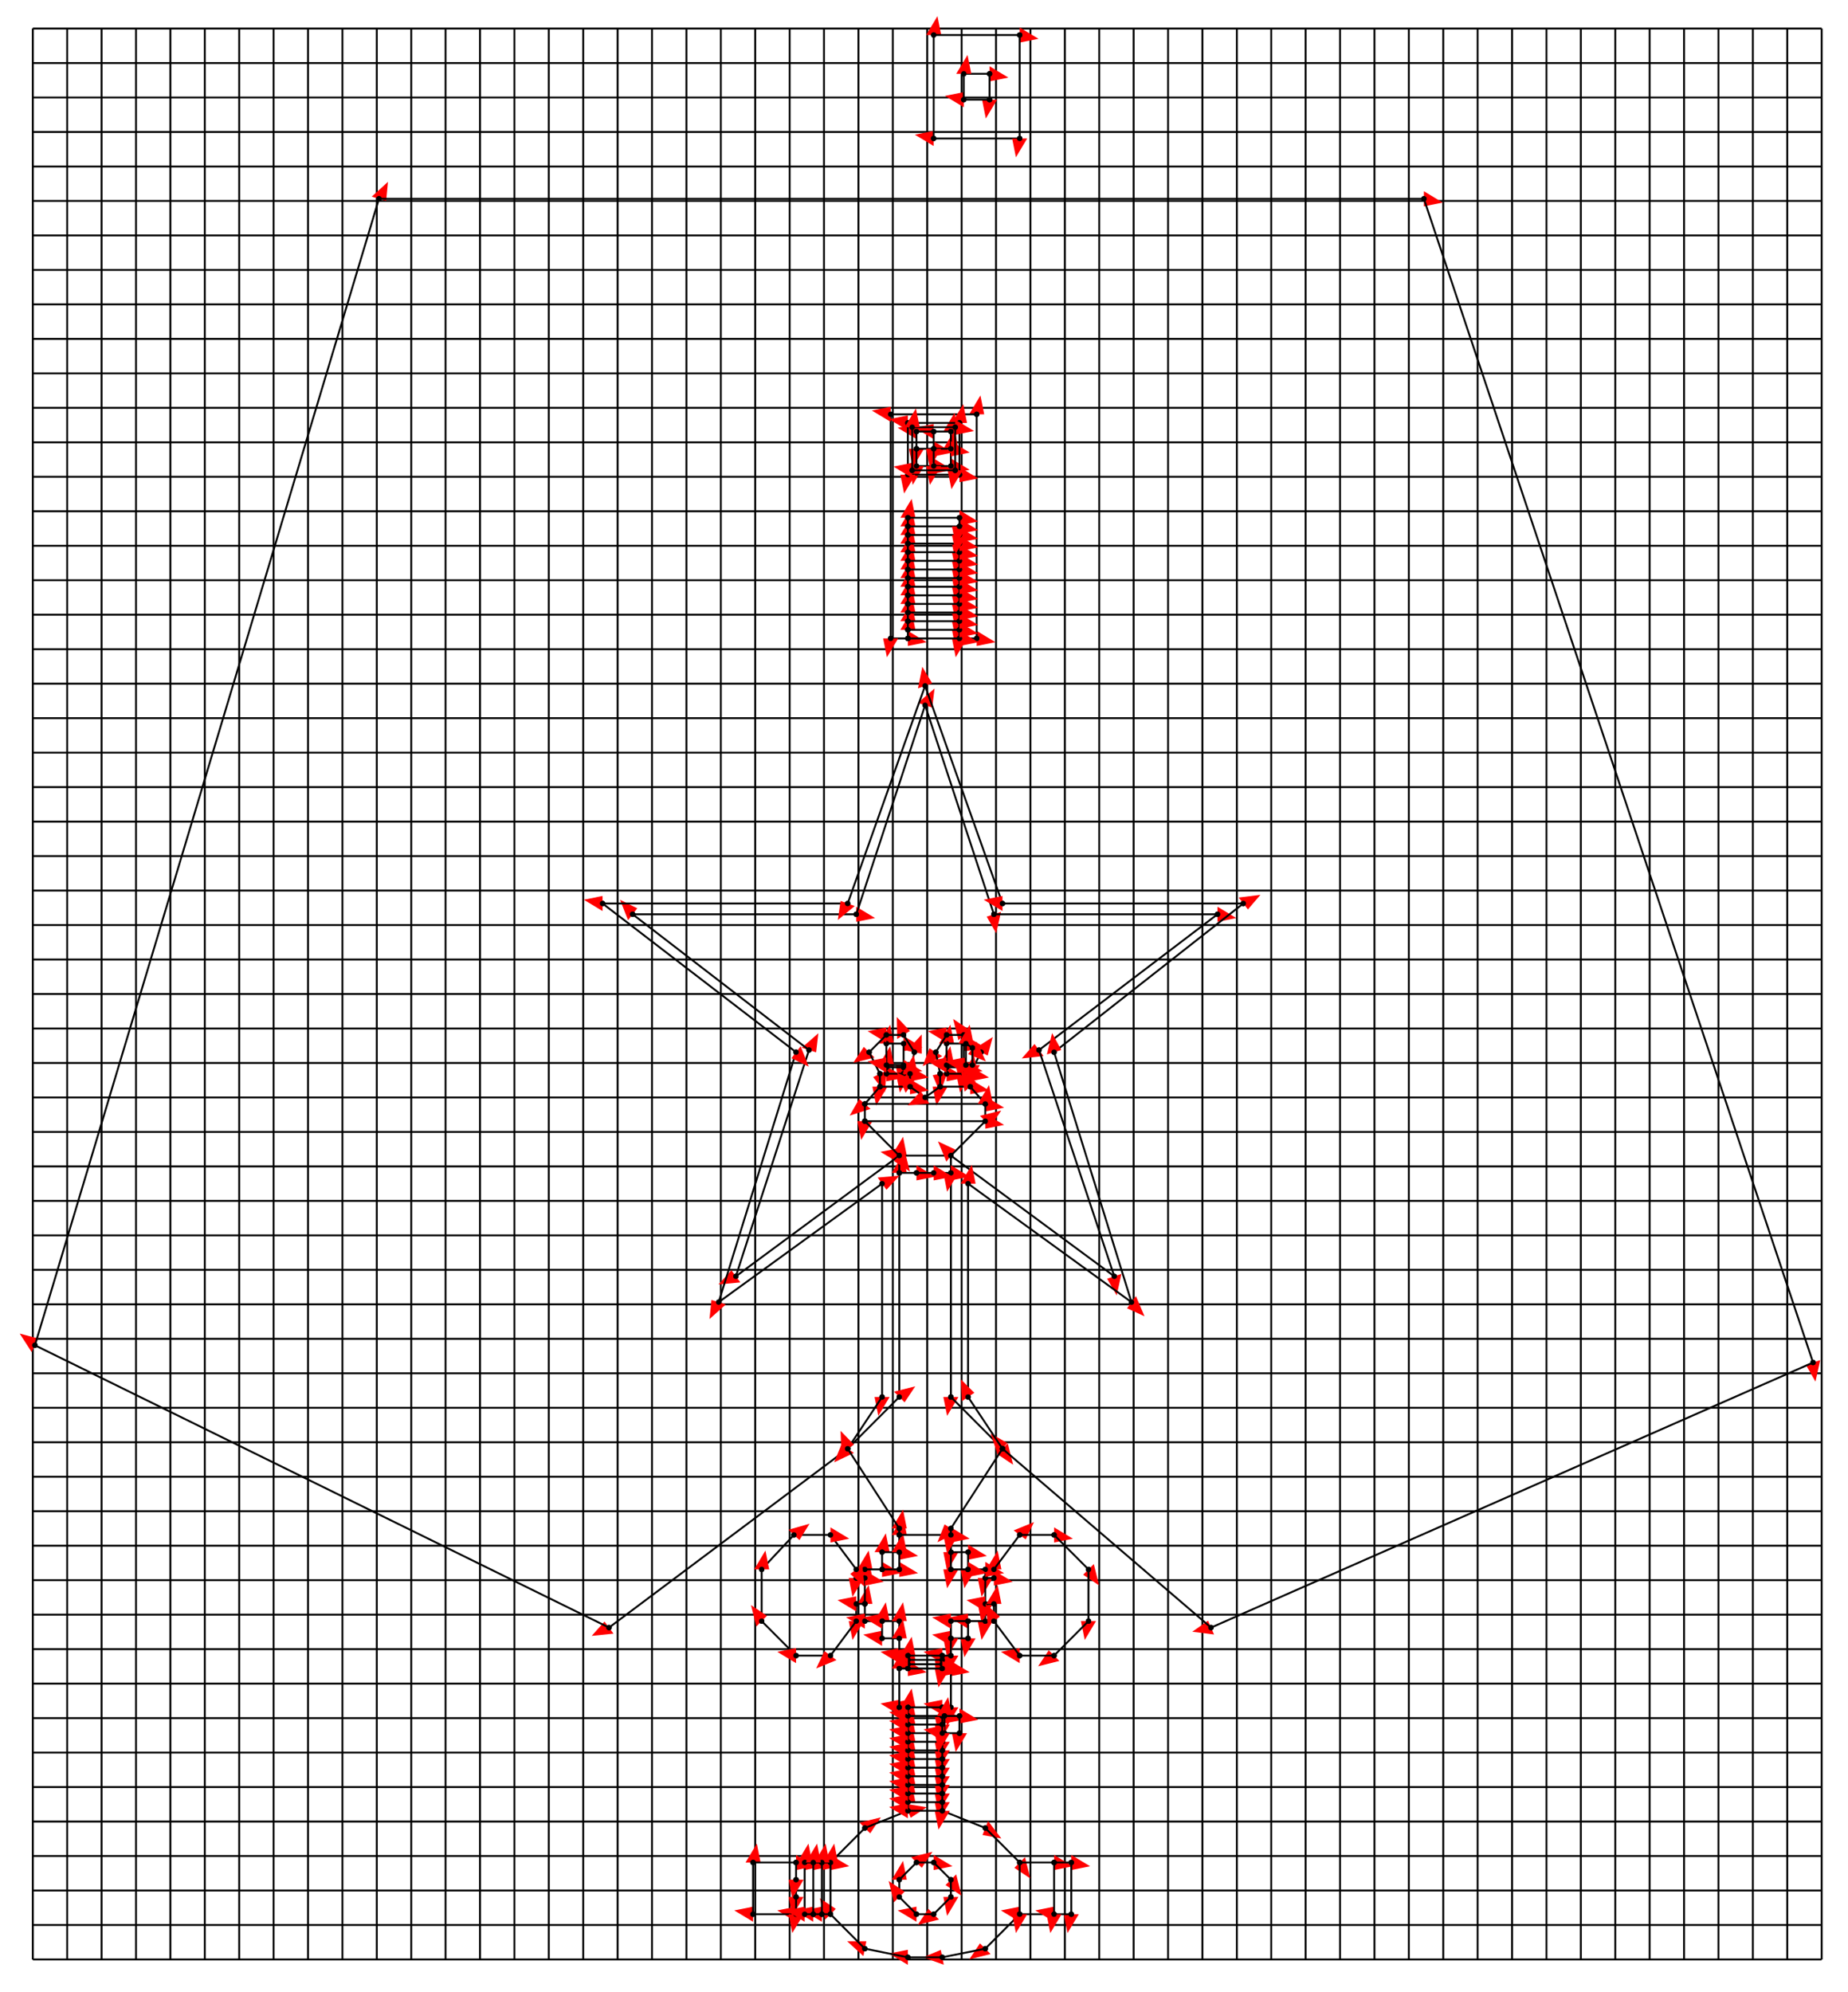 <svg width="900" height="970" preserveAspectRatio="none" viewBox="-3026 -6786 6876 7396"
 xmlns="http://www.w3.org/2000/svg" xmlns:xlink="http://www.w3.org/1999/xlink">
   <defs>
    <marker id="arrow" markerWidth="10" markerHeight="10" refX="0" refY="2" orient="auto" markerUnits="strokeWidth">
      <path d="M0,0 L0,4 L5,3 z" fill="#f00" />
    </marker>
  </defs>

<line x1="-2904" y1="488" x2="3752" y2="488" stroke-width="7" stroke="black"/>
<line x1="-2904" y1="360" x2="3752" y2="360" stroke-width="7" stroke="black"/>
<line x1="-2904" y1="232" x2="3752" y2="232" stroke-width="7" stroke="black"/>
<line x1="-2904" y1="104" x2="3752" y2="104" stroke-width="7" stroke="black"/>
<line x1="-2904" y1="-24" x2="3752" y2="-24" stroke-width="7" stroke="black"/>
<line x1="-2904" y1="-152" x2="3752" y2="-152" stroke-width="7" stroke="black"/>
<line x1="-2904" y1="-280" x2="3752" y2="-280" stroke-width="7" stroke="black"/>
<line x1="-2904" y1="-408" x2="3752" y2="-408" stroke-width="7" stroke="black"/>
<line x1="-2904" y1="-536" x2="3752" y2="-536" stroke-width="7" stroke="black"/>
<line x1="-2904" y1="-664" x2="3752" y2="-664" stroke-width="7" stroke="black"/>
<line x1="-2904" y1="-792" x2="3752" y2="-792" stroke-width="7" stroke="black"/>
<line x1="-2904" y1="-920" x2="3752" y2="-920" stroke-width="7" stroke="black"/>
<line x1="-2904" y1="-1048" x2="3752" y2="-1048" stroke-width="7" stroke="black"/>
<line x1="-2904" y1="-1176" x2="3752" y2="-1176" stroke-width="7" stroke="black"/>
<line x1="-2904" y1="-1304" x2="3752" y2="-1304" stroke-width="7" stroke="black"/>
<line x1="-2904" y1="-1432" x2="3752" y2="-1432" stroke-width="7" stroke="black"/>
<line x1="-2904" y1="-1560" x2="3752" y2="-1560" stroke-width="7" stroke="black"/>
<line x1="-2904" y1="-1688" x2="3752" y2="-1688" stroke-width="7" stroke="black"/>
<line x1="-2904" y1="-1816" x2="3752" y2="-1816" stroke-width="7" stroke="black"/>
<line x1="-2904" y1="-1944" x2="3752" y2="-1944" stroke-width="7" stroke="black"/>
<line x1="-2904" y1="-2072" x2="3752" y2="-2072" stroke-width="7" stroke="black"/>
<line x1="-2904" y1="-2200" x2="3752" y2="-2200" stroke-width="7" stroke="black"/>
<line x1="-2904" y1="-2328" x2="3752" y2="-2328" stroke-width="7" stroke="black"/>
<line x1="-2904" y1="-2456" x2="3752" y2="-2456" stroke-width="7" stroke="black"/>
<line x1="-2904" y1="-2584" x2="3752" y2="-2584" stroke-width="7" stroke="black"/>
<line x1="-2904" y1="-2712" x2="3752" y2="-2712" stroke-width="7" stroke="black"/>
<line x1="-2904" y1="-2840" x2="3752" y2="-2840" stroke-width="7" stroke="black"/>
<line x1="-2904" y1="-2968" x2="3752" y2="-2968" stroke-width="7" stroke="black"/>
<line x1="-2904" y1="-3096" x2="3752" y2="-3096" stroke-width="7" stroke="black"/>
<line x1="-2904" y1="-3224" x2="3752" y2="-3224" stroke-width="7" stroke="black"/>
<line x1="-2904" y1="-3352" x2="3752" y2="-3352" stroke-width="7" stroke="black"/>
<line x1="-2904" y1="-3480" x2="3752" y2="-3480" stroke-width="7" stroke="black"/>
<line x1="-2904" y1="-3608" x2="3752" y2="-3608" stroke-width="7" stroke="black"/>
<line x1="-2904" y1="-3736" x2="3752" y2="-3736" stroke-width="7" stroke="black"/>
<line x1="-2904" y1="-3864" x2="3752" y2="-3864" stroke-width="7" stroke="black"/>
<line x1="-2904" y1="-3992" x2="3752" y2="-3992" stroke-width="7" stroke="black"/>
<line x1="-2904" y1="-4120" x2="3752" y2="-4120" stroke-width="7" stroke="black"/>
<line x1="-2904" y1="-4248" x2="3752" y2="-4248" stroke-width="7" stroke="black"/>
<line x1="-2904" y1="-4376" x2="3752" y2="-4376" stroke-width="7" stroke="black"/>
<line x1="-2904" y1="-4504" x2="3752" y2="-4504" stroke-width="7" stroke="black"/>
<line x1="-2904" y1="-4632" x2="3752" y2="-4632" stroke-width="7" stroke="black"/>
<line x1="-2904" y1="-4760" x2="3752" y2="-4760" stroke-width="7" stroke="black"/>
<line x1="-2904" y1="-4888" x2="3752" y2="-4888" stroke-width="7" stroke="black"/>
<line x1="-2904" y1="-5016" x2="3752" y2="-5016" stroke-width="7" stroke="black"/>
<line x1="-2904" y1="-5144" x2="3752" y2="-5144" stroke-width="7" stroke="black"/>
<line x1="-2904" y1="-5272" x2="3752" y2="-5272" stroke-width="7" stroke="black"/>
<line x1="-2904" y1="-5400" x2="3752" y2="-5400" stroke-width="7" stroke="black"/>
<line x1="-2904" y1="-5528" x2="3752" y2="-5528" stroke-width="7" stroke="black"/>
<line x1="-2904" y1="-5656" x2="3752" y2="-5656" stroke-width="7" stroke="black"/>
<line x1="-2904" y1="-5784" x2="3752" y2="-5784" stroke-width="7" stroke="black"/>
<line x1="-2904" y1="-5912" x2="3752" y2="-5912" stroke-width="7" stroke="black"/>
<line x1="-2904" y1="-6040" x2="3752" y2="-6040" stroke-width="7" stroke="black"/>
<line x1="-2904" y1="-6168" x2="3752" y2="-6168" stroke-width="7" stroke="black"/>
<line x1="-2904" y1="-6296" x2="3752" y2="-6296" stroke-width="7" stroke="black"/>
<line x1="-2904" y1="-6424" x2="3752" y2="-6424" stroke-width="7" stroke="black"/>
<line x1="-2904" y1="-6552" x2="3752" y2="-6552" stroke-width="7" stroke="black"/>
<line x1="-2904" y1="-6680" x2="3752" y2="-6680" stroke-width="7" stroke="black"/>
<line x1="-2904" y1="488" x2="-2904" y2="-6680" stroke-width="7" stroke="black"/>
<line x1="-2776" y1="488" x2="-2776" y2="-6680" stroke-width="7" stroke="black"/>
<line x1="-2648" y1="488" x2="-2648" y2="-6680" stroke-width="7" stroke="black"/>
<line x1="-2520" y1="488" x2="-2520" y2="-6680" stroke-width="7" stroke="black"/>
<line x1="-2392" y1="488" x2="-2392" y2="-6680" stroke-width="7" stroke="black"/>
<line x1="-2264" y1="488" x2="-2264" y2="-6680" stroke-width="7" stroke="black"/>
<line x1="-2136" y1="488" x2="-2136" y2="-6680" stroke-width="7" stroke="black"/>
<line x1="-2008" y1="488" x2="-2008" y2="-6680" stroke-width="7" stroke="black"/>
<line x1="-1880" y1="488" x2="-1880" y2="-6680" stroke-width="7" stroke="black"/>
<line x1="-1752" y1="488" x2="-1752" y2="-6680" stroke-width="7" stroke="black"/>
<line x1="-1624" y1="488" x2="-1624" y2="-6680" stroke-width="7" stroke="black"/>
<line x1="-1496" y1="488" x2="-1496" y2="-6680" stroke-width="7" stroke="black"/>
<line x1="-1368" y1="488" x2="-1368" y2="-6680" stroke-width="7" stroke="black"/>
<line x1="-1240" y1="488" x2="-1240" y2="-6680" stroke-width="7" stroke="black"/>
<line x1="-1112" y1="488" x2="-1112" y2="-6680" stroke-width="7" stroke="black"/>
<line x1="-984" y1="488" x2="-984" y2="-6680" stroke-width="7" stroke="black"/>
<line x1="-856" y1="488" x2="-856" y2="-6680" stroke-width="7" stroke="black"/>
<line x1="-728" y1="488" x2="-728" y2="-6680" stroke-width="7" stroke="black"/>
<line x1="-600" y1="488" x2="-600" y2="-6680" stroke-width="7" stroke="black"/>
<line x1="-472" y1="488" x2="-472" y2="-6680" stroke-width="7" stroke="black"/>
<line x1="-344" y1="488" x2="-344" y2="-6680" stroke-width="7" stroke="black"/>
<line x1="-216" y1="488" x2="-216" y2="-6680" stroke-width="7" stroke="black"/>
<line x1="-88" y1="488" x2="-88" y2="-6680" stroke-width="7" stroke="black"/>
<line x1="40" y1="488" x2="40" y2="-6680" stroke-width="7" stroke="black"/>
<line x1="168" y1="488" x2="168" y2="-6680" stroke-width="7" stroke="black"/>
<line x1="296" y1="488" x2="296" y2="-6680" stroke-width="7" stroke="black"/>
<line x1="424" y1="488" x2="424" y2="-6680" stroke-width="7" stroke="black"/>
<line x1="552" y1="488" x2="552" y2="-6680" stroke-width="7" stroke="black"/>
<line x1="680" y1="488" x2="680" y2="-6680" stroke-width="7" stroke="black"/>
<line x1="808" y1="488" x2="808" y2="-6680" stroke-width="7" stroke="black"/>
<line x1="936" y1="488" x2="936" y2="-6680" stroke-width="7" stroke="black"/>
<line x1="1064" y1="488" x2="1064" y2="-6680" stroke-width="7" stroke="black"/>
<line x1="1192" y1="488" x2="1192" y2="-6680" stroke-width="7" stroke="black"/>
<line x1="1320" y1="488" x2="1320" y2="-6680" stroke-width="7" stroke="black"/>
<line x1="1448" y1="488" x2="1448" y2="-6680" stroke-width="7" stroke="black"/>
<line x1="1576" y1="488" x2="1576" y2="-6680" stroke-width="7" stroke="black"/>
<line x1="1704" y1="488" x2="1704" y2="-6680" stroke-width="7" stroke="black"/>
<line x1="1832" y1="488" x2="1832" y2="-6680" stroke-width="7" stroke="black"/>
<line x1="1960" y1="488" x2="1960" y2="-6680" stroke-width="7" stroke="black"/>
<line x1="2088" y1="488" x2="2088" y2="-6680" stroke-width="7" stroke="black"/>
<line x1="2216" y1="488" x2="2216" y2="-6680" stroke-width="7" stroke="black"/>
<line x1="2344" y1="488" x2="2344" y2="-6680" stroke-width="7" stroke="black"/>
<line x1="2472" y1="488" x2="2472" y2="-6680" stroke-width="7" stroke="black"/>
<line x1="2600" y1="488" x2="2600" y2="-6680" stroke-width="7" stroke="black"/>
<line x1="2728" y1="488" x2="2728" y2="-6680" stroke-width="7" stroke="black"/>
<line x1="2856" y1="488" x2="2856" y2="-6680" stroke-width="7" stroke="black"/>
<line x1="2984" y1="488" x2="2984" y2="-6680" stroke-width="7" stroke="black"/>
<line x1="3112" y1="488" x2="3112" y2="-6680" stroke-width="7" stroke="black"/>
<line x1="3240" y1="488" x2="3240" y2="-6680" stroke-width="7" stroke="black"/>
<line x1="3368" y1="488" x2="3368" y2="-6680" stroke-width="7" stroke="black"/>
<line x1="3496" y1="488" x2="3496" y2="-6680" stroke-width="7" stroke="black"/>
<line x1="3624" y1="488" x2="3624" y2="-6680" stroke-width="7" stroke="black"/>
<line x1="3752" y1="488" x2="3752" y2="-6680" stroke-width="7" stroke="black"/>
<line x1="-64" y1="128" x2="-32" y2="128" stroke-width="7" stroke="black" marker-end="url(#arrow)" />
    <circle cx="-64" cy="128" r="10"/>    <circle cx="-32" cy="128" r="10"/>
<line x1="64" y1="128" x2="192" y2="0" stroke-width="7" stroke="black" marker-end="url(#arrow)" />
    <circle cx="64" cy="128" r="10"/>    <circle cx="192" cy="0" r="10"/>
<line x1="192" y1="0" x2="352" y2="-64" stroke-width="7" stroke="black" marker-end="url(#arrow)" />
    <circle cx="192" cy="0" r="10"/>    <circle cx="352" cy="-64" r="10"/>
<line x1="480" y1="-64" x2="640" y2="0" stroke-width="7" stroke="black" marker-end="url(#arrow)" />
    <circle cx="480" cy="-64" r="10"/>    <circle cx="640" cy="0" r="10"/>
<line x1="640" y1="0" x2="768" y2="128" stroke-width="7" stroke="black" marker-end="url(#arrow)" />
    <circle cx="640" cy="0" r="10"/>    <circle cx="768" cy="128" r="10"/>
<line x1="768" y1="128" x2="896" y2="128" stroke-width="7" stroke="black" marker-end="url(#arrow)" />
    <circle cx="768" cy="128" r="10"/>    <circle cx="896" cy="128" r="10"/>
<line x1="896" y1="320" x2="768" y2="320" stroke-width="7" stroke="black" marker-end="url(#arrow)" />
    <circle cx="896" cy="320" r="10"/>    <circle cx="768" cy="320" r="10"/>
<line x1="768" y1="320" x2="640" y2="448" stroke-width="7" stroke="black" marker-end="url(#arrow)" />
    <circle cx="768" cy="320" r="10"/>    <circle cx="640" cy="448" r="10"/>
<line x1="640" y1="448" x2="480" y2="480" stroke-width="7" stroke="black" marker-end="url(#arrow)" />
    <circle cx="640" cy="448" r="10"/>    <circle cx="480" cy="480" r="10"/>
<line x1="480" y1="480" x2="352" y2="480" stroke-width="7" stroke="black" marker-end="url(#arrow)" />
    <circle cx="480" cy="480" r="10"/>    <circle cx="352" cy="480" r="10"/>
<line x1="352" y1="480" x2="192" y2="448" stroke-width="7" stroke="black" marker-end="url(#arrow)" />
    <circle cx="352" cy="480" r="10"/>    <circle cx="192" cy="448" r="10"/>
<line x1="192" y1="448" x2="64" y2="320" stroke-width="7" stroke="black" marker-end="url(#arrow)" />
    <circle cx="192" cy="448" r="10"/>    <circle cx="64" cy="320" r="10"/>
<line x1="-32" y1="320" x2="-64" y2="320" stroke-width="7" stroke="black" marker-end="url(#arrow)" />
    <circle cx="-32" cy="320" r="10"/>    <circle cx="-64" cy="320" r="10"/>
<line x1="320" y1="256" x2="320" y2="192" stroke-width="7" stroke="black" marker-end="url(#arrow)" />
    <circle cx="320" cy="256" r="10"/>    <circle cx="320" cy="192" r="10"/>
<line x1="320" y1="192" x2="384" y2="128" stroke-width="7" stroke="black" marker-end="url(#arrow)" />
    <circle cx="320" cy="192" r="10"/>    <circle cx="384" cy="128" r="10"/>
<line x1="384" y1="128" x2="448" y2="128" stroke-width="7" stroke="black" marker-end="url(#arrow)" />
    <circle cx="384" cy="128" r="10"/>    <circle cx="448" cy="128" r="10"/>
<line x1="448" y1="128" x2="512" y2="192" stroke-width="7" stroke="black" marker-end="url(#arrow)" />
    <circle cx="448" cy="128" r="10"/>    <circle cx="512" cy="192" r="10"/>
<line x1="512" y1="192" x2="512" y2="256" stroke-width="7" stroke="black" marker-end="url(#arrow)" />
    <circle cx="512" cy="192" r="10"/>    <circle cx="512" cy="256" r="10"/>
<line x1="512" y1="256" x2="448" y2="320" stroke-width="7" stroke="black" marker-end="url(#arrow)" />
    <circle cx="512" cy="256" r="10"/>    <circle cx="448" cy="320" r="10"/>
<line x1="448" y1="320" x2="384" y2="320" stroke-width="7" stroke="black" marker-end="url(#arrow)" />
    <circle cx="448" cy="320" r="10"/>    <circle cx="384" cy="320" r="10"/>
<line x1="384" y1="320" x2="320" y2="256" stroke-width="7" stroke="black" marker-end="url(#arrow)" />
    <circle cx="384" cy="320" r="10"/>    <circle cx="320" cy="256" r="10"/>
<line x1="352" y1="-64" x2="352" y2="-96" stroke-width="7" stroke="black" marker-end="url(#arrow)" />
    <circle cx="352" cy="-64" r="10"/>    <circle cx="352" cy="-96" r="10"/>
<line x1="352" y1="-96" x2="352" y2="-128" stroke-width="7" stroke="black" marker-end="url(#arrow)" />
    <circle cx="352" cy="-96" r="10"/>    <circle cx="352" cy="-128" r="10"/>
<line x1="352" y1="-128" x2="352" y2="-160" stroke-width="7" stroke="black" marker-end="url(#arrow)" />
    <circle cx="352" cy="-128" r="10"/>    <circle cx="352" cy="-160" r="10"/>
<line x1="352" y1="-160" x2="352" y2="-192" stroke-width="7" stroke="black" marker-end="url(#arrow)" />
    <circle cx="352" cy="-160" r="10"/>    <circle cx="352" cy="-192" r="10"/>
<line x1="352" y1="-192" x2="352" y2="-224" stroke-width="7" stroke="black" marker-end="url(#arrow)" />
    <circle cx="352" cy="-192" r="10"/>    <circle cx="352" cy="-224" r="10"/>
<line x1="352" y1="-224" x2="352" y2="-256" stroke-width="7" stroke="black" marker-end="url(#arrow)" />
    <circle cx="352" cy="-224" r="10"/>    <circle cx="352" cy="-256" r="10"/>
<line x1="352" y1="-256" x2="352" y2="-288" stroke-width="7" stroke="black" marker-end="url(#arrow)" />
    <circle cx="352" cy="-256" r="10"/>    <circle cx="352" cy="-288" r="10"/>
<line x1="352" y1="-288" x2="352" y2="-320" stroke-width="7" stroke="black" marker-end="url(#arrow)" />
    <circle cx="352" cy="-288" r="10"/>    <circle cx="352" cy="-320" r="10"/>
<line x1="352" y1="-320" x2="352" y2="-352" stroke-width="7" stroke="black" marker-end="url(#arrow)" />
    <circle cx="352" cy="-320" r="10"/>    <circle cx="352" cy="-352" r="10"/>
<line x1="352" y1="-352" x2="352" y2="-384" stroke-width="7" stroke="black" marker-end="url(#arrow)" />
    <circle cx="352" cy="-352" r="10"/>    <circle cx="352" cy="-384" r="10"/>
<line x1="352" y1="-384" x2="352" y2="-416" stroke-width="7" stroke="black" marker-end="url(#arrow)" />
    <circle cx="352" cy="-384" r="10"/>    <circle cx="352" cy="-416" r="10"/>
<line x1="352" y1="-416" x2="352" y2="-448" stroke-width="7" stroke="black" marker-end="url(#arrow)" />
    <circle cx="352" cy="-416" r="10"/>    <circle cx="352" cy="-448" r="10"/>
<line x1="480" y1="-448" x2="480" y2="-416" stroke-width="7" stroke="black" marker-end="url(#arrow)" />
    <circle cx="480" cy="-448" r="10"/>    <circle cx="480" cy="-416" r="10"/>
<line x1="480" y1="-416" x2="480" y2="-384" stroke-width="7" stroke="black" marker-end="url(#arrow)" />
    <circle cx="480" cy="-416" r="10"/>    <circle cx="480" cy="-384" r="10"/>
<line x1="480" y1="-352" x2="480" y2="-320" stroke-width="7" stroke="black" marker-end="url(#arrow)" />
    <circle cx="480" cy="-352" r="10"/>    <circle cx="480" cy="-320" r="10"/>
<line x1="480" y1="-320" x2="480" y2="-288" stroke-width="7" stroke="black" marker-end="url(#arrow)" />
    <circle cx="480" cy="-320" r="10"/>    <circle cx="480" cy="-288" r="10"/>
<line x1="480" y1="-288" x2="480" y2="-256" stroke-width="7" stroke="black" marker-end="url(#arrow)" />
    <circle cx="480" cy="-288" r="10"/>    <circle cx="480" cy="-256" r="10"/>
<line x1="480" y1="-256" x2="480" y2="-224" stroke-width="7" stroke="black" marker-end="url(#arrow)" />
    <circle cx="480" cy="-256" r="10"/>    <circle cx="480" cy="-224" r="10"/>
<line x1="480" y1="-224" x2="480" y2="-192" stroke-width="7" stroke="black" marker-end="url(#arrow)" />
    <circle cx="480" cy="-224" r="10"/>    <circle cx="480" cy="-192" r="10"/>
<line x1="480" y1="-192" x2="480" y2="-160" stroke-width="7" stroke="black" marker-end="url(#arrow)" />
    <circle cx="480" cy="-192" r="10"/>    <circle cx="480" cy="-160" r="10"/>
<line x1="480" y1="-160" x2="480" y2="-128" stroke-width="7" stroke="black" marker-end="url(#arrow)" />
    <circle cx="480" cy="-160" r="10"/>    <circle cx="480" cy="-128" r="10"/>
<line x1="480" y1="-128" x2="480" y2="-96" stroke-width="7" stroke="black" marker-end="url(#arrow)" />
    <circle cx="480" cy="-128" r="10"/>    <circle cx="480" cy="-96" r="10"/>
<line x1="480" y1="-96" x2="480" y2="-64" stroke-width="7" stroke="black" marker-end="url(#arrow)" />
    <circle cx="480" cy="-96" r="10"/>    <circle cx="480" cy="-64" r="10"/>
<line x1="352" y1="-448" x2="320" y2="-448" stroke-width="7" stroke="black" marker-end="url(#arrow)" />
    <circle cx="352" cy="-448" r="10"/>    <circle cx="320" cy="-448" r="10"/>
<line x1="512" y1="-448" x2="480" y2="-448" stroke-width="7" stroke="black" marker-end="url(#arrow)" />
    <circle cx="512" cy="-448" r="10"/>    <circle cx="480" cy="-448" r="10"/>
<line x1="-32" y1="320" x2="-32" y2="128" stroke-width="7" stroke="black" marker-end="url(#arrow)" />
    <circle cx="-32" cy="320" r="10"/>    <circle cx="-32" cy="128" r="10"/>
<line x1="768" y1="128" x2="768" y2="320" stroke-width="7" stroke="black" marker-end="url(#arrow)" />
    <circle cx="768" cy="128" r="10"/>    <circle cx="768" cy="320" r="10"/>
<line x1="896" y1="128" x2="960" y2="128" stroke-width="7" stroke="black" marker-end="url(#arrow)" />
    <circle cx="896" cy="128" r="10"/>    <circle cx="960" cy="128" r="10"/>
<line x1="960" y1="128" x2="960" y2="320" stroke-width="7" stroke="black" marker-end="url(#arrow)" />
    <circle cx="960" cy="128" r="10"/>    <circle cx="960" cy="320" r="10"/>
<line x1="960" y1="320" x2="896" y2="320" stroke-width="7" stroke="black" marker-end="url(#arrow)" />
    <circle cx="960" cy="320" r="10"/>    <circle cx="896" cy="320" r="10"/>
<line x1="896" y1="128" x2="896" y2="320" stroke-width="7" stroke="black" marker-end="url(#arrow)" />
    <circle cx="896" cy="128" r="10"/>    <circle cx="896" cy="320" r="10"/>
<line x1="-64" y1="320" x2="-224" y2="320" stroke-width="7" stroke="black" marker-end="url(#arrow)" />
    <circle cx="-64" cy="320" r="10"/>    <circle cx="-224" cy="320" r="10"/>
<line x1="-224" y1="320" x2="-224" y2="128" stroke-width="7" stroke="black" marker-end="url(#arrow)" />
    <circle cx="-224" cy="320" r="10"/>    <circle cx="-224" cy="128" r="10"/>
<line x1="-224" y1="128" x2="-64" y2="128" stroke-width="7" stroke="black" marker-end="url(#arrow)" />
    <circle cx="-224" cy="128" r="10"/>    <circle cx="-64" cy="128" r="10"/>
<line x1="640" y1="-832" x2="640" y2="-768" stroke-width="7" stroke="black" marker-end="url(#arrow)" />
    <circle cx="640" cy="-832" r="10"/>    <circle cx="640" cy="-768" r="10"/>
<line x1="640" y1="-960" x2="640" y2="-928" stroke-width="7" stroke="black" marker-end="url(#arrow)" />
    <circle cx="640" cy="-960" r="10"/>    <circle cx="640" cy="-928" r="10"/>
<line x1="192" y1="-928" x2="192" y2="-960" stroke-width="7" stroke="black" marker-end="url(#arrow)" />
    <circle cx="192" cy="-928" r="10"/>    <circle cx="192" cy="-960" r="10"/>
<line x1="192" y1="-768" x2="192" y2="-832" stroke-width="7" stroke="black" marker-end="url(#arrow)" />
    <circle cx="192" cy="-768" r="10"/>    <circle cx="192" cy="-832" r="10"/>
<line x1="480" y1="-64" x2="352" y2="-64" stroke-width="7" stroke="black" marker-end="url(#arrow)" />
    <circle cx="480" cy="-64" r="10"/>    <circle cx="352" cy="-64" r="10"/>
<line x1="480" y1="-96" x2="352" y2="-96" stroke-width="7" stroke="black" marker-end="url(#arrow)" />
    <circle cx="480" cy="-96" r="10"/>    <circle cx="352" cy="-96" r="10"/>
<line x1="480" y1="-128" x2="352" y2="-128" stroke-width="7" stroke="black" marker-end="url(#arrow)" />
    <circle cx="480" cy="-128" r="10"/>    <circle cx="352" cy="-128" r="10"/>
<line x1="480" y1="-160" x2="352" y2="-160" stroke-width="7" stroke="black" marker-end="url(#arrow)" />
    <circle cx="480" cy="-160" r="10"/>    <circle cx="352" cy="-160" r="10"/>
<line x1="480" y1="-192" x2="352" y2="-192" stroke-width="7" stroke="black" marker-end="url(#arrow)" />
    <circle cx="480" cy="-192" r="10"/>    <circle cx="352" cy="-192" r="10"/>
<line x1="480" y1="-224" x2="352" y2="-224" stroke-width="7" stroke="black" marker-end="url(#arrow)" />
    <circle cx="480" cy="-224" r="10"/>    <circle cx="352" cy="-224" r="10"/>
<line x1="480" y1="-256" x2="352" y2="-256" stroke-width="7" stroke="black" marker-end="url(#arrow)" />
    <circle cx="480" cy="-256" r="10"/>    <circle cx="352" cy="-256" r="10"/>
<line x1="480" y1="-288" x2="352" y2="-288" stroke-width="7" stroke="black" marker-end="url(#arrow)" />
    <circle cx="480" cy="-288" r="10"/>    <circle cx="352" cy="-288" r="10"/>
<line x1="480" y1="-320" x2="352" y2="-320" stroke-width="7" stroke="black" marker-end="url(#arrow)" />
    <circle cx="480" cy="-320" r="10"/>    <circle cx="352" cy="-320" r="10"/>
<line x1="480" y1="-352" x2="352" y2="-352" stroke-width="7" stroke="black" marker-end="url(#arrow)" />
    <circle cx="480" cy="-352" r="10"/>    <circle cx="352" cy="-352" r="10"/>
<line x1="480" y1="-384" x2="352" y2="-384" stroke-width="7" stroke="black" marker-end="url(#arrow)" />
    <circle cx="480" cy="-384" r="10"/>    <circle cx="352" cy="-384" r="10"/>
<line x1="480" y1="-416" x2="352" y2="-416" stroke-width="7" stroke="black" marker-end="url(#arrow)" />
    <circle cx="480" cy="-416" r="10"/>    <circle cx="352" cy="-416" r="10"/>
<line x1="480" y1="-448" x2="352" y2="-448" stroke-width="7" stroke="black" marker-end="url(#arrow)" />
    <circle cx="480" cy="-448" r="10"/>    <circle cx="352" cy="-448" r="10"/>
<line x1="640" y1="-928" x2="640" y2="-832" stroke-width="7" stroke="black" marker-end="url(#arrow)" />
    <circle cx="640" cy="-928" r="10"/>    <circle cx="640" cy="-832" r="10"/>
<line x1="192" y1="-832" x2="192" y2="-928" stroke-width="7" stroke="black" marker-end="url(#arrow)" />
    <circle cx="192" cy="-832" r="10"/>    <circle cx="192" cy="-928" r="10"/>
<line x1="160" y1="-960" x2="160" y2="-928" stroke-width="7" stroke="black" marker-end="url(#arrow)" />
    <circle cx="160" cy="-960" r="10"/>    <circle cx="160" cy="-928" r="10"/>
<line x1="160" y1="-928" x2="192" y2="-928" stroke-width="7" stroke="black" marker-end="url(#arrow)" />
    <circle cx="160" cy="-928" r="10"/>    <circle cx="192" cy="-928" r="10"/>
<line x1="160" y1="-832" x2="160" y2="-768" stroke-width="7" stroke="black" marker-end="url(#arrow)" />
    <circle cx="160" cy="-832" r="10"/>    <circle cx="160" cy="-768" r="10"/>
<line x1="192" y1="-832" x2="160" y2="-832" stroke-width="7" stroke="black" marker-end="url(#arrow)" />
    <circle cx="192" cy="-832" r="10"/>    <circle cx="160" cy="-832" r="10"/>
<line x1="640" y1="-928" x2="672" y2="-928" stroke-width="7" stroke="black" marker-end="url(#arrow)" />
    <circle cx="640" cy="-928" r="10"/>    <circle cx="672" cy="-928" r="10"/>
<line x1="672" y1="-928" x2="672" y2="-960" stroke-width="7" stroke="black" marker-end="url(#arrow)" />
    <circle cx="672" cy="-928" r="10"/>    <circle cx="672" cy="-960" r="10"/>
<line x1="672" y1="-832" x2="640" y2="-832" stroke-width="7" stroke="black" marker-end="url(#arrow)" />
    <circle cx="672" cy="-832" r="10"/>    <circle cx="640" cy="-832" r="10"/>
<line x1="672" y1="-768" x2="672" y2="-832" stroke-width="7" stroke="black" marker-end="url(#arrow)" />
    <circle cx="672" cy="-768" r="10"/>    <circle cx="672" cy="-832" r="10"/>
<line x1="192" y1="-960" x2="256" y2="-960" stroke-width="7" stroke="black" marker-end="url(#arrow)" />
    <circle cx="192" cy="-960" r="10"/>    <circle cx="256" cy="-960" r="10"/>
<line x1="256" y1="-960" x2="256" y2="-1024" stroke-width="7" stroke="black" marker-end="url(#arrow)" />
    <circle cx="256" cy="-960" r="10"/>    <circle cx="256" cy="-1024" r="10"/>
<line x1="256" y1="-1024" x2="320" y2="-1024" stroke-width="7" stroke="black" marker-end="url(#arrow)" />
    <circle cx="256" cy="-1024" r="10"/>    <circle cx="320" cy="-1024" r="10"/>
<line x1="320" y1="-1024" x2="320" y2="-1088" stroke-width="7" stroke="black" marker-end="url(#arrow)" />
    <circle cx="320" cy="-1024" r="10"/>    <circle cx="320" cy="-1088" r="10"/>
<line x1="512" y1="-1088" x2="512" y2="-1024" stroke-width="7" stroke="black" marker-end="url(#arrow)" />
    <circle cx="512" cy="-1088" r="10"/>    <circle cx="512" cy="-1024" r="10"/>
<line x1="512" y1="-1024" x2="576" y2="-1024" stroke-width="7" stroke="black" marker-end="url(#arrow)" />
    <circle cx="512" cy="-1024" r="10"/>    <circle cx="576" cy="-1024" r="10"/>
<line x1="576" y1="-1024" x2="576" y2="-960" stroke-width="7" stroke="black" marker-end="url(#arrow)" />
    <circle cx="576" cy="-1024" r="10"/>    <circle cx="576" cy="-960" r="10"/>
<line x1="576" y1="-960" x2="640" y2="-960" stroke-width="7" stroke="black" marker-end="url(#arrow)" />
    <circle cx="576" cy="-960" r="10"/>    <circle cx="640" cy="-960" r="10"/>
<line x1="640" y1="-768" x2="576" y2="-768" stroke-width="7" stroke="black" marker-end="url(#arrow)" />
    <circle cx="640" cy="-768" r="10"/>    <circle cx="576" cy="-768" r="10"/>
<line x1="576" y1="-768" x2="576" y2="-704" stroke-width="7" stroke="black" marker-end="url(#arrow)" />
    <circle cx="576" cy="-768" r="10"/>    <circle cx="576" cy="-704" r="10"/>
<line x1="576" y1="-704" x2="512" y2="-704" stroke-width="7" stroke="black" marker-end="url(#arrow)" />
    <circle cx="576" cy="-704" r="10"/>    <circle cx="512" cy="-704" r="10"/>
<line x1="320" y1="-704" x2="256" y2="-704" stroke-width="7" stroke="black" marker-end="url(#arrow)" />
    <circle cx="320" cy="-704" r="10"/>    <circle cx="256" cy="-704" r="10"/>
<line x1="256" y1="-704" x2="256" y2="-768" stroke-width="7" stroke="black" marker-end="url(#arrow)" />
    <circle cx="256" cy="-704" r="10"/>    <circle cx="256" cy="-768" r="10"/>
<line x1="256" y1="-768" x2="192" y2="-768" stroke-width="7" stroke="black" marker-end="url(#arrow)" />
    <circle cx="256" cy="-768" r="10"/>    <circle cx="192" cy="-768" r="10"/>
<line x1="320" y1="-768" x2="256" y2="-768" stroke-width="7" stroke="black" marker-end="url(#arrow)" />
    <circle cx="320" cy="-768" r="10"/>    <circle cx="256" cy="-768" r="10"/>
<line x1="320" y1="-704" x2="320" y2="-768" stroke-width="7" stroke="black" marker-end="url(#arrow)" />
    <circle cx="320" cy="-704" r="10"/>    <circle cx="320" cy="-768" r="10"/>
<line x1="512" y1="-768" x2="512" y2="-704" stroke-width="7" stroke="black" marker-end="url(#arrow)" />
    <circle cx="512" cy="-768" r="10"/>    <circle cx="512" cy="-704" r="10"/>
<line x1="576" y1="-768" x2="512" y2="-768" stroke-width="7" stroke="black" marker-end="url(#arrow)" />
    <circle cx="576" cy="-768" r="10"/>    <circle cx="512" cy="-768" r="10"/>
<line x1="512" y1="-1024" x2="512" y2="-960" stroke-width="7" stroke="black" marker-end="url(#arrow)" />
    <circle cx="512" cy="-1024" r="10"/>    <circle cx="512" cy="-960" r="10"/>
<line x1="512" y1="-960" x2="576" y2="-960" stroke-width="7" stroke="black" marker-end="url(#arrow)" />
    <circle cx="512" cy="-960" r="10"/>    <circle cx="576" cy="-960" r="10"/>
<line x1="256" y1="-960" x2="320" y2="-960" stroke-width="7" stroke="black" marker-end="url(#arrow)" />
    <circle cx="256" cy="-960" r="10"/>    <circle cx="320" cy="-960" r="10"/>
<line x1="320" y1="-960" x2="320" y2="-1024" stroke-width="7" stroke="black" marker-end="url(#arrow)" />
    <circle cx="320" cy="-960" r="10"/>    <circle cx="320" cy="-1024" r="10"/>
<line x1="320" y1="-1600" x2="320" y2="-2432" stroke-width="7" stroke="black" marker-end="url(#arrow)" />
    <circle cx="320" cy="-1600" r="10"/>    <circle cx="320" cy="-2432" r="10"/>
<line x1="512" y1="-2432" x2="512" y2="-1600" stroke-width="7" stroke="black" marker-end="url(#arrow)" />
    <circle cx="512" cy="-2432" r="10"/>    <circle cx="512" cy="-1600" r="10"/>
<line x1="-288" y1="-2048" x2="-16" y2="-2888" stroke-width="7" stroke="black" marker-end="url(#arrow)" />
    <circle cx="-288" cy="-2048" r="10"/>    <circle cx="-16" cy="-2888" r="10"/>
<line x1="-16" y1="-2888" x2="-672" y2="-3392" stroke-width="7" stroke="black" marker-end="url(#arrow)" />
    <circle cx="-16" cy="-2888" r="10"/>    <circle cx="-672" cy="-3392" r="10"/>
<line x1="-672" y1="-3392" x2="160" y2="-3392" stroke-width="7" stroke="black" marker-end="url(#arrow)" />
    <circle cx="-672" cy="-3392" r="10"/>    <circle cx="160" cy="-3392" r="10"/>
<line x1="416" y1="-4168" x2="672" y2="-3392" stroke-width="7" stroke="black" marker-end="url(#arrow)" />
    <circle cx="416" cy="-4168" r="10"/>    <circle cx="672" cy="-3392" r="10"/>
<line x1="672" y1="-3392" x2="1504" y2="-3392" stroke-width="7" stroke="black" marker-end="url(#arrow)" />
    <circle cx="672" cy="-3392" r="10"/>    <circle cx="1504" cy="-3392" r="10"/>
<line x1="1504" y1="-3392" x2="840" y2="-2888" stroke-width="7" stroke="black" marker-end="url(#arrow)" />
    <circle cx="1504" cy="-3392" r="10"/>    <circle cx="840" cy="-2888" r="10"/>
<line x1="128" y1="-1408" x2="320" y2="-1600" stroke-width="7" stroke="black" marker-end="url(#arrow)" />
    <circle cx="128" cy="-1408" r="10"/>    <circle cx="320" cy="-1600" r="10"/>
<line x1="512" y1="-1600" x2="704" y2="-1408" stroke-width="7" stroke="black" marker-end="url(#arrow)" />
    <circle cx="512" cy="-1600" r="10"/>    <circle cx="704" cy="-1408" r="10"/>
<line x1="320" y1="-1088" x2="512" y2="-1088" stroke-width="7" stroke="black" marker-end="url(#arrow)" />
    <circle cx="320" cy="-1088" r="10"/>    <circle cx="512" cy="-1088" r="10"/>
<line x1="512" y1="-704" x2="512" y2="-640" stroke-width="7" stroke="black" marker-end="url(#arrow)" />
    <circle cx="512" cy="-704" r="10"/>    <circle cx="512" cy="-640" r="10"/>
<line x1="512" y1="-640" x2="480" y2="-640" stroke-width="7" stroke="black" marker-end="url(#arrow)" />
    <circle cx="512" cy="-640" r="10"/>    <circle cx="480" cy="-640" r="10"/>
<line x1="480" y1="-640" x2="480" y2="-624" stroke-width="7" stroke="black" marker-end="url(#arrow)" />
    <circle cx="480" cy="-640" r="10"/>    <circle cx="480" cy="-624" r="10"/>
<line x1="480" y1="-624" x2="480" y2="-608" stroke-width="7" stroke="black" marker-end="url(#arrow)" />
    <circle cx="480" cy="-624" r="10"/>    <circle cx="480" cy="-608" r="10"/>
<line x1="480" y1="-608" x2="480" y2="-592" stroke-width="7" stroke="black" marker-end="url(#arrow)" />
    <circle cx="480" cy="-608" r="10"/>    <circle cx="480" cy="-592" r="10"/>
<line x1="480" y1="-592" x2="512" y2="-592" stroke-width="7" stroke="black" marker-end="url(#arrow)" />
    <circle cx="480" cy="-592" r="10"/>    <circle cx="512" cy="-592" r="10"/>
<line x1="512" y1="-592" x2="512" y2="-448" stroke-width="7" stroke="black" marker-end="url(#arrow)" />
    <circle cx="512" cy="-592" r="10"/>    <circle cx="512" cy="-448" r="10"/>
<line x1="320" y1="-448" x2="320" y2="-592" stroke-width="7" stroke="black" marker-end="url(#arrow)" />
    <circle cx="320" cy="-448" r="10"/>    <circle cx="320" cy="-592" r="10"/>
<line x1="320" y1="-592" x2="352" y2="-592" stroke-width="7" stroke="black" marker-end="url(#arrow)" />
    <circle cx="320" cy="-592" r="10"/>    <circle cx="352" cy="-592" r="10"/>
<line x1="352" y1="-592" x2="352" y2="-608" stroke-width="7" stroke="black" marker-end="url(#arrow)" />
    <circle cx="352" cy="-592" r="10"/>    <circle cx="352" cy="-608" r="10"/>
<line x1="352" y1="-608" x2="352" y2="-624" stroke-width="7" stroke="black" marker-end="url(#arrow)" />
    <circle cx="352" cy="-608" r="10"/>    <circle cx="352" cy="-624" r="10"/>
<line x1="352" y1="-624" x2="352" y2="-640" stroke-width="7" stroke="black" marker-end="url(#arrow)" />
    <circle cx="352" cy="-624" r="10"/>    <circle cx="352" cy="-640" r="10"/>
<line x1="352" y1="-640" x2="320" y2="-640" stroke-width="7" stroke="black" marker-end="url(#arrow)" />
    <circle cx="352" cy="-640" r="10"/>    <circle cx="320" cy="-640" r="10"/>
<line x1="320" y1="-640" x2="320" y2="-704" stroke-width="7" stroke="black" marker-end="url(#arrow)" />
    <circle cx="320" cy="-640" r="10"/>    <circle cx="320" cy="-704" r="10"/>
<line x1="352" y1="-608" x2="480" y2="-608" stroke-width="7" stroke="black" marker-end="url(#arrow)" />
    <circle cx="352" cy="-608" r="10"/>    <circle cx="480" cy="-608" r="10"/>
<line x1="480" y1="-624" x2="352" y2="-624" stroke-width="7" stroke="black" marker-end="url(#arrow)" />
    <circle cx="480" cy="-624" r="10"/>    <circle cx="352" cy="-624" r="10"/>
<line x1="480" y1="-640" x2="352" y2="-640" stroke-width="7" stroke="black" marker-end="url(#arrow)" />
    <circle cx="480" cy="-640" r="10"/>    <circle cx="352" cy="-640" r="10"/>
<line x1="352" y1="-592" x2="480" y2="-592" stroke-width="7" stroke="black" marker-end="url(#arrow)" />
    <circle cx="352" cy="-592" r="10"/>    <circle cx="480" cy="-592" r="10"/>
<line x1="160" y1="-3392" x2="416" y2="-4168" stroke-width="7" stroke="black" marker-end="url(#arrow)" />
    <circle cx="160" cy="-3392" r="10"/>    <circle cx="416" cy="-4168" r="10"/>
<line x1="480" y1="-416" x2="488" y2="-416" stroke-width="7" stroke="black" marker-end="url(#arrow)" />
    <circle cx="480" cy="-416" r="10"/>    <circle cx="488" cy="-416" r="10"/>
<line x1="488" y1="-352" x2="480" y2="-352" stroke-width="7" stroke="black" marker-end="url(#arrow)" />
    <circle cx="488" cy="-352" r="10"/>    <circle cx="480" cy="-352" r="10"/>
<line x1="488" y1="-352" x2="488" y2="-416" stroke-width="7" stroke="black" marker-end="url(#arrow)" />
    <circle cx="488" cy="-352" r="10"/>    <circle cx="488" cy="-416" r="10"/>
<line x1="488" y1="-416" x2="544" y2="-416" stroke-width="7" stroke="black" marker-end="url(#arrow)" />
    <circle cx="488" cy="-416" r="10"/>    <circle cx="544" cy="-416" r="10"/>
<line x1="544" y1="-416" x2="544" y2="-352" stroke-width="7" stroke="black" marker-end="url(#arrow)" />
    <circle cx="544" cy="-416" r="10"/>    <circle cx="544" cy="-352" r="10"/>
<line x1="544" y1="-352" x2="488" y2="-352" stroke-width="7" stroke="black" marker-end="url(#arrow)" />
    <circle cx="544" cy="-352" r="10"/>    <circle cx="488" cy="-352" r="10"/>
<line x1="480" y1="-384" x2="480" y2="-352" stroke-width="7" stroke="black" marker-end="url(#arrow)" />
    <circle cx="480" cy="-384" r="10"/>    <circle cx="480" cy="-352" r="10"/>
<line x1="-64" y1="192" x2="-64" y2="256" stroke-width="7" stroke="black" marker-end="url(#arrow)" />
    <circle cx="-64" cy="192" r="10"/>    <circle cx="-64" cy="256" r="10"/>
<line x1="-64" y1="128" x2="-64" y2="192" stroke-width="7" stroke="black" marker-end="url(#arrow)" />
    <circle cx="-64" cy="128" r="10"/>    <circle cx="-64" cy="192" r="10"/>
<line x1="-64" y1="256" x2="-64" y2="320" stroke-width="7" stroke="black" marker-end="url(#arrow)" />
    <circle cx="-64" cy="256" r="10"/>    <circle cx="-64" cy="320" r="10"/>
<line x1="-32" y1="128" x2="0" y2="128" stroke-width="7" stroke="black" marker-end="url(#arrow)" />
    <circle cx="-32" cy="128" r="10"/>    <circle cx="0" cy="128" r="10"/>
<line x1="0" y1="128" x2="32" y2="128" stroke-width="7" stroke="black" marker-end="url(#arrow)" />
    <circle cx="0" cy="128" r="10"/>    <circle cx="32" cy="128" r="10"/>
<line x1="32" y1="128" x2="64" y2="128" stroke-width="7" stroke="black" marker-end="url(#arrow)" />
    <circle cx="32" cy="128" r="10"/>    <circle cx="64" cy="128" r="10"/>
<line x1="64" y1="320" x2="32" y2="320" stroke-width="7" stroke="black" marker-end="url(#arrow)" />
    <circle cx="64" cy="320" r="10"/>    <circle cx="32" cy="320" r="10"/>
<line x1="32" y1="320" x2="0" y2="320" stroke-width="7" stroke="black" marker-end="url(#arrow)" />
    <circle cx="32" cy="320" r="10"/>    <circle cx="0" cy="320" r="10"/>
<line x1="0" y1="320" x2="-32" y2="320" stroke-width="7" stroke="black" marker-end="url(#arrow)" />
    <circle cx="0" cy="320" r="10"/>    <circle cx="-32" cy="320" r="10"/>
<line x1="64" y1="320" x2="64" y2="128" stroke-width="7" stroke="black" marker-end="url(#arrow)" />
    <circle cx="64" cy="320" r="10"/>    <circle cx="64" cy="128" r="10"/>
<line x1="32" y1="320" x2="32" y2="128" stroke-width="7" stroke="black" marker-end="url(#arrow)" />
    <circle cx="32" cy="320" r="10"/>    <circle cx="32" cy="128" r="10"/>
<line x1="0" y1="320" x2="0" y2="128" stroke-width="7" stroke="black" marker-end="url(#arrow)" />
    <circle cx="0" cy="320" r="10"/>    <circle cx="0" cy="128" r="10"/>
<line x1="64" y1="-1088" x2="160" y2="-960" stroke-width="7" stroke="black" marker-end="url(#arrow)" />
    <circle cx="64" cy="-1088" r="10"/>    <circle cx="160" cy="-960" r="10"/>
<line x1="-72" y1="-1088" x2="64" y2="-1088" stroke-width="7" stroke="black" marker-end="url(#arrow)" />
    <circle cx="-72" cy="-1088" r="10"/>    <circle cx="64" cy="-1088" r="10"/>
<line x1="-192" y1="-960" x2="-72" y2="-1088" stroke-width="7" stroke="black" marker-end="url(#arrow)" />
    <circle cx="-192" cy="-960" r="10"/>    <circle cx="-72" cy="-1088" r="10"/>
<line x1="-192" y1="-768" x2="-192" y2="-960" stroke-width="7" stroke="black" marker-end="url(#arrow)" />
    <circle cx="-192" cy="-768" r="10"/>    <circle cx="-192" cy="-960" r="10"/>
<line x1="-64" y1="-640" x2="-192" y2="-768" stroke-width="7" stroke="black" marker-end="url(#arrow)" />
    <circle cx="-64" cy="-640" r="10"/>    <circle cx="-192" cy="-768" r="10"/>
<line x1="64" y1="-640" x2="-64" y2="-640" stroke-width="7" stroke="black" marker-end="url(#arrow)" />
    <circle cx="64" cy="-640" r="10"/>    <circle cx="-64" cy="-640" r="10"/>
<line x1="160" y1="-768" x2="64" y2="-640" stroke-width="7" stroke="black" marker-end="url(#arrow)" />
    <circle cx="160" cy="-768" r="10"/>    <circle cx="64" cy="-640" r="10"/>
<line x1="672" y1="-960" x2="768" y2="-1088" stroke-width="7" stroke="black" marker-end="url(#arrow)" />
    <circle cx="672" cy="-960" r="10"/>    <circle cx="768" cy="-1088" r="10"/>
<line x1="768" y1="-1088" x2="896" y2="-1088" stroke-width="7" stroke="black" marker-end="url(#arrow)" />
    <circle cx="768" cy="-1088" r="10"/>    <circle cx="896" cy="-1088" r="10"/>
<line x1="896" y1="-1088" x2="1024" y2="-960" stroke-width="7" stroke="black" marker-end="url(#arrow)" />
    <circle cx="896" cy="-1088" r="10"/>    <circle cx="1024" cy="-960" r="10"/>
<line x1="1024" y1="-960" x2="1024" y2="-768" stroke-width="7" stroke="black" marker-end="url(#arrow)" />
    <circle cx="1024" cy="-960" r="10"/>    <circle cx="1024" cy="-768" r="10"/>
<line x1="1024" y1="-768" x2="896" y2="-640" stroke-width="7" stroke="black" marker-end="url(#arrow)" />
    <circle cx="1024" cy="-768" r="10"/>    <circle cx="896" cy="-640" r="10"/>
<line x1="896" y1="-640" x2="768" y2="-640" stroke-width="7" stroke="black" marker-end="url(#arrow)" />
    <circle cx="896" cy="-640" r="10"/>    <circle cx="768" cy="-640" r="10"/>
<line x1="768" y1="-640" x2="672" y2="-768" stroke-width="7" stroke="black" marker-end="url(#arrow)" />
    <circle cx="768" cy="-640" r="10"/>    <circle cx="672" cy="-768" r="10"/>
<line x1="128" y1="-1408" x2="-760" y2="-744" stroke-width="7" stroke="black" marker-end="url(#arrow)" />
    <circle cx="128" cy="-1408" r="10"/>    <circle cx="-760" cy="-744" r="10"/>
<line x1="-760" y1="-744" x2="-2896" y2="-1792" stroke-width="7" stroke="black" marker-end="url(#arrow)" />
    <circle cx="-760" cy="-744" r="10"/>    <circle cx="-2896" cy="-1792" r="10"/>
<line x1="-2896" y1="-1792" x2="-1616" y2="-6048" stroke-width="7" stroke="black" marker-end="url(#arrow)" />
    <circle cx="-2896" cy="-1792" r="10"/>    <circle cx="-1616" cy="-6048" r="10"/>
<line x1="-1616" y1="-6048" x2="2272" y2="-6048" stroke-width="7" stroke="black" marker-end="url(#arrow)" />
    <circle cx="-1616" cy="-6048" r="10"/>    <circle cx="2272" cy="-6048" r="10"/>
<line x1="2272" y1="-6048" x2="3720" y2="-1728" stroke-width="7" stroke="black" marker-end="url(#arrow)" />
    <circle cx="2272" cy="-6048" r="10"/>    <circle cx="3720" cy="-1728" r="10"/>
<line x1="3720" y1="-1728" x2="1480" y2="-744" stroke-width="7" stroke="black" marker-end="url(#arrow)" />
    <circle cx="3720" cy="-1728" r="10"/>    <circle cx="1480" cy="-744" r="10"/>
<line x1="1480" y1="-744" x2="704" y2="-1408" stroke-width="7" stroke="black" marker-end="url(#arrow)" />
    <circle cx="1480" cy="-744" r="10"/>    <circle cx="704" cy="-1408" r="10"/>
<line x1="320" y1="-2432" x2="320" y2="-2496" stroke-width="7" stroke="black" marker-end="url(#arrow)" />
    <circle cx="320" cy="-2432" r="10"/>    <circle cx="320" cy="-2496" r="10"/>
<line x1="512" y1="-2496" x2="512" y2="-2432" stroke-width="7" stroke="black" marker-end="url(#arrow)" />
    <circle cx="512" cy="-2496" r="10"/>    <circle cx="512" cy="-2432" r="10"/>
<line x1="512" y1="-2496" x2="320" y2="-2496" stroke-width="7" stroke="black" marker-end="url(#arrow)" />
    <circle cx="512" cy="-2496" r="10"/>    <circle cx="320" cy="-2496" r="10"/>
<line x1="448" y1="-2432" x2="512" y2="-2432" stroke-width="7" stroke="black" marker-end="url(#arrow)" />
    <circle cx="448" cy="-2432" r="10"/>    <circle cx="512" cy="-2432" r="10"/>
<line x1="1120" y1="-2048" x2="512" y2="-2496" stroke-width="7" stroke="black" marker-end="url(#arrow)" />
    <circle cx="1120" cy="-2048" r="10"/>    <circle cx="512" cy="-2496" r="10"/>
<line x1="840" y1="-2888" x2="1120" y2="-2048" stroke-width="7" stroke="black" marker-end="url(#arrow)" />
    <circle cx="840" cy="-2888" r="10"/>    <circle cx="1120" cy="-2048" r="10"/>
<line x1="320" y1="-2496" x2="-288" y2="-2048" stroke-width="7" stroke="black" marker-end="url(#arrow)" />
    <circle cx="320" cy="-2496" r="10"/>    <circle cx="-288" cy="-2048" r="10"/>
<line x1="248" y1="-2800" x2="272" y2="-2800" stroke-width="7" stroke="black" marker-end="url(#arrow)" />
    <circle cx="248" cy="-2800" r="10"/>    <circle cx="272" cy="-2800" r="10"/>
<line x1="272" y1="-2800" x2="272" y2="-2824" stroke-width="7" stroke="black" marker-end="url(#arrow)" />
    <circle cx="272" cy="-2800" r="10"/>    <circle cx="272" cy="-2824" r="10"/>
<line x1="272" y1="-2824" x2="272" y2="-2832" stroke-width="7" stroke="black" marker-end="url(#arrow)" />
    <circle cx="272" cy="-2824" r="10"/>    <circle cx="272" cy="-2832" r="10"/>
<line x1="272" y1="-2832" x2="272" y2="-2912" stroke-width="7" stroke="black" marker-end="url(#arrow)" />
    <circle cx="272" cy="-2832" r="10"/>    <circle cx="272" cy="-2912" r="10"/>
<line x1="272" y1="-2912" x2="336" y2="-2912" stroke-width="7" stroke="black" marker-end="url(#arrow)" />
    <circle cx="272" cy="-2912" r="10"/>    <circle cx="336" cy="-2912" r="10"/>
<line x1="336" y1="-2912" x2="336" y2="-2832" stroke-width="7" stroke="black" marker-end="url(#arrow)" />
    <circle cx="336" cy="-2912" r="10"/>    <circle cx="336" cy="-2832" r="10"/>
<line x1="336" y1="-2832" x2="336" y2="-2824" stroke-width="7" stroke="black" marker-end="url(#arrow)" />
    <circle cx="336" cy="-2832" r="10"/>    <circle cx="336" cy="-2824" r="10"/>
<line x1="336" y1="-2824" x2="336" y2="-2800" stroke-width="7" stroke="black" marker-end="url(#arrow)" />
    <circle cx="336" cy="-2824" r="10"/>    <circle cx="336" cy="-2800" r="10"/>
<line x1="336" y1="-2800" x2="360" y2="-2800" stroke-width="7" stroke="black" marker-end="url(#arrow)" />
    <circle cx="336" cy="-2800" r="10"/>    <circle cx="360" cy="-2800" r="10"/>
<line x1="360" y1="-2800" x2="376" y2="-2880" stroke-width="7" stroke="black" marker-end="url(#arrow)" />
    <circle cx="360" cy="-2800" r="10"/>    <circle cx="376" cy="-2880" r="10"/>
<line x1="376" y1="-2880" x2="336" y2="-2944" stroke-width="7" stroke="black" marker-end="url(#arrow)" />
    <circle cx="376" cy="-2880" r="10"/>    <circle cx="336" cy="-2944" r="10"/>
<line x1="336" y1="-2944" x2="272" y2="-2944" stroke-width="7" stroke="black" marker-end="url(#arrow)" />
    <circle cx="336" cy="-2944" r="10"/>    <circle cx="272" cy="-2944" r="10"/>
<line x1="272" y1="-2944" x2="208" y2="-2880" stroke-width="7" stroke="black" marker-end="url(#arrow)" />
    <circle cx="272" cy="-2944" r="10"/>    <circle cx="208" cy="-2880" r="10"/>
<line x1="208" y1="-2880" x2="248" y2="-2800" stroke-width="7" stroke="black" marker-end="url(#arrow)" />
    <circle cx="208" cy="-2880" r="10"/>    <circle cx="248" cy="-2800" r="10"/>
<line x1="272" y1="-2800" x2="336" y2="-2800" stroke-width="7" stroke="black" marker-end="url(#arrow)" />
    <circle cx="272" cy="-2800" r="10"/>    <circle cx="336" cy="-2800" r="10"/>
<line x1="272" y1="-2824" x2="336" y2="-2824" stroke-width="7" stroke="black" marker-end="url(#arrow)" />
    <circle cx="272" cy="-2824" r="10"/>    <circle cx="336" cy="-2824" r="10"/>
<line x1="336" y1="-2832" x2="272" y2="-2832" stroke-width="7" stroke="black" marker-end="url(#arrow)" />
    <circle cx="336" cy="-2832" r="10"/>    <circle cx="272" cy="-2832" r="10"/>
<line x1="248" y1="-2800" x2="248" y2="-2752" stroke-width="7" stroke="black" marker-end="url(#arrow)" />
    <circle cx="248" cy="-2800" r="10"/>    <circle cx="248" cy="-2752" r="10"/>
<line x1="248" y1="-2752" x2="360" y2="-2752" stroke-width="7" stroke="black" marker-end="url(#arrow)" />
    <circle cx="248" cy="-2752" r="10"/>    <circle cx="360" cy="-2752" r="10"/>
<line x1="360" y1="-2752" x2="360" y2="-2800" stroke-width="7" stroke="black" marker-end="url(#arrow)" />
    <circle cx="360" cy="-2752" r="10"/>    <circle cx="360" cy="-2800" r="10"/>
<line x1="248" y1="-2752" x2="192" y2="-2688" stroke-width="7" stroke="black" marker-end="url(#arrow)" />
    <circle cx="248" cy="-2752" r="10"/>    <circle cx="192" cy="-2688" r="10"/>
<line x1="192" y1="-2688" x2="192" y2="-2624" stroke-width="7" stroke="black" marker-end="url(#arrow)" />
    <circle cx="192" cy="-2688" r="10"/>    <circle cx="192" cy="-2624" r="10"/>
<line x1="192" y1="-2624" x2="320" y2="-2496" stroke-width="7" stroke="black" marker-end="url(#arrow)" />
    <circle cx="192" cy="-2624" r="10"/>    <circle cx="320" cy="-2496" r="10"/>
<line x1="472" y1="-2800" x2="496" y2="-2800" stroke-width="7" stroke="black" marker-end="url(#arrow)" />
    <circle cx="472" cy="-2800" r="10"/>    <circle cx="496" cy="-2800" r="10"/>
<line x1="496" y1="-2800" x2="496" y2="-2824" stroke-width="7" stroke="black" marker-end="url(#arrow)" />
    <circle cx="496" cy="-2800" r="10"/>    <circle cx="496" cy="-2824" r="10"/>
<line x1="496" y1="-2824" x2="496" y2="-2832" stroke-width="7" stroke="black" marker-end="url(#arrow)" />
    <circle cx="496" cy="-2824" r="10"/>    <circle cx="496" cy="-2832" r="10"/>
<line x1="496" y1="-2832" x2="496" y2="-2912" stroke-width="7" stroke="black" marker-end="url(#arrow)" />
    <circle cx="496" cy="-2832" r="10"/>    <circle cx="496" cy="-2912" r="10"/>
<line x1="496" y1="-2912" x2="560" y2="-2912" stroke-width="7" stroke="black" marker-end="url(#arrow)" />
    <circle cx="496" cy="-2912" r="10"/>    <circle cx="560" cy="-2912" r="10"/>
<line x1="560" y1="-2912" x2="560" y2="-2832" stroke-width="7" stroke="black" marker-end="url(#arrow)" />
    <circle cx="560" cy="-2912" r="10"/>    <circle cx="560" cy="-2832" r="10"/>
<line x1="560" y1="-2832" x2="560" y2="-2824" stroke-width="7" stroke="black" marker-end="url(#arrow)" />
    <circle cx="560" cy="-2832" r="10"/>    <circle cx="560" cy="-2824" r="10"/>
<line x1="560" y1="-2824" x2="560" y2="-2800" stroke-width="7" stroke="black" marker-end="url(#arrow)" />
    <circle cx="560" cy="-2824" r="10"/>    <circle cx="560" cy="-2800" r="10"/>
<line x1="560" y1="-2800" x2="584" y2="-2800" stroke-width="7" stroke="black" marker-end="url(#arrow)" />
    <circle cx="560" cy="-2800" r="10"/>    <circle cx="584" cy="-2800" r="10"/>
<line x1="584" y1="-2800" x2="624" y2="-2880" stroke-width="7" stroke="black" marker-end="url(#arrow)" />
    <circle cx="584" cy="-2800" r="10"/>    <circle cx="624" cy="-2880" r="10"/>
<line x1="624" y1="-2880" x2="560" y2="-2944" stroke-width="7" stroke="black" marker-end="url(#arrow)" />
    <circle cx="624" cy="-2880" r="10"/>    <circle cx="560" cy="-2944" r="10"/>
<line x1="560" y1="-2944" x2="496" y2="-2944" stroke-width="7" stroke="black" marker-end="url(#arrow)" />
    <circle cx="560" cy="-2944" r="10"/>    <circle cx="496" cy="-2944" r="10"/>
<line x1="496" y1="-2944" x2="456" y2="-2880" stroke-width="7" stroke="black" marker-end="url(#arrow)" />
    <circle cx="496" cy="-2944" r="10"/>    <circle cx="456" cy="-2880" r="10"/>
<line x1="456" y1="-2880" x2="472" y2="-2800" stroke-width="7" stroke="black" marker-end="url(#arrow)" />
    <circle cx="456" cy="-2880" r="10"/>    <circle cx="472" cy="-2800" r="10"/>
<line x1="496" y1="-2800" x2="560" y2="-2800" stroke-width="7" stroke="black" marker-end="url(#arrow)" />
    <circle cx="496" cy="-2800" r="10"/>    <circle cx="560" cy="-2800" r="10"/>
<line x1="496" y1="-2824" x2="560" y2="-2824" stroke-width="7" stroke="black" marker-end="url(#arrow)" />
    <circle cx="496" cy="-2824" r="10"/>    <circle cx="560" cy="-2824" r="10"/>
<line x1="560" y1="-2832" x2="496" y2="-2832" stroke-width="7" stroke="black" marker-end="url(#arrow)" />
    <circle cx="560" cy="-2832" r="10"/>    <circle cx="496" cy="-2832" r="10"/>
<line x1="472" y1="-2800" x2="472" y2="-2752" stroke-width="7" stroke="black" marker-end="url(#arrow)" />
    <circle cx="472" cy="-2800" r="10"/>    <circle cx="472" cy="-2752" r="10"/>
<line x1="472" y1="-2752" x2="584" y2="-2752" stroke-width="7" stroke="black" marker-end="url(#arrow)" />
    <circle cx="472" cy="-2752" r="10"/>    <circle cx="584" cy="-2752" r="10"/>
<line x1="584" y1="-2752" x2="584" y2="-2800" stroke-width="7" stroke="black" marker-end="url(#arrow)" />
    <circle cx="584" cy="-2752" r="10"/>    <circle cx="584" cy="-2800" r="10"/>
<line x1="416" y1="-2712" x2="360" y2="-2752" stroke-width="7" stroke="black" marker-end="url(#arrow)" />
    <circle cx="416" cy="-2712" r="10"/>    <circle cx="360" cy="-2752" r="10"/>
<line x1="192" y1="-2688" x2="640" y2="-2688" stroke-width="7" stroke="black" marker-end="url(#arrow)" />
    <circle cx="192" cy="-2688" r="10"/>    <circle cx="640" cy="-2688" r="10"/>
<line x1="640" y1="-2688" x2="584" y2="-2752" stroke-width="7" stroke="black" marker-end="url(#arrow)" />
    <circle cx="640" cy="-2688" r="10"/>    <circle cx="584" cy="-2752" r="10"/>
<line x1="192" y1="-2624" x2="640" y2="-2624" stroke-width="7" stroke="black" marker-end="url(#arrow)" />
    <circle cx="192" cy="-2624" r="10"/>    <circle cx="640" cy="-2624" r="10"/>
<line x1="640" y1="-2624" x2="640" y2="-2688" stroke-width="7" stroke="black" marker-end="url(#arrow)" />
    <circle cx="640" cy="-2624" r="10"/>    <circle cx="640" cy="-2688" r="10"/>
<line x1="512" y1="-2496" x2="640" y2="-2624" stroke-width="7" stroke="black" marker-end="url(#arrow)" />
    <circle cx="512" cy="-2496" r="10"/>    <circle cx="640" cy="-2624" r="10"/>
<line x1="320" y1="-2432" x2="384" y2="-2432" stroke-width="7" stroke="black" marker-end="url(#arrow)" />
    <circle cx="320" cy="-2432" r="10"/>    <circle cx="384" cy="-2432" r="10"/>
<line x1="384" y1="-2432" x2="448" y2="-2432" stroke-width="7" stroke="black" marker-end="url(#arrow)" />
    <circle cx="384" cy="-2432" r="10"/>    <circle cx="448" cy="-2432" r="10"/>
<line x1="472" y1="-2752" x2="416" y2="-2712" stroke-width="7" stroke="black" marker-end="url(#arrow)" />
    <circle cx="472" cy="-2752" r="10"/>    <circle cx="416" cy="-2712" r="10"/>
<line x1="288" y1="-4416" x2="352" y2="-4416" stroke-width="7" stroke="black" marker-end="url(#arrow)" />
    <circle cx="288" cy="-4416" r="10"/>    <circle cx="352" cy="-4416" r="10"/>
<line x1="352" y1="-4416" x2="352" y2="-4448" stroke-width="7" stroke="black" marker-end="url(#arrow)" />
    <circle cx="352" cy="-4416" r="10"/>    <circle cx="352" cy="-4448" r="10"/>
<line x1="352" y1="-4448" x2="352" y2="-4480" stroke-width="7" stroke="black" marker-end="url(#arrow)" />
    <circle cx="352" cy="-4448" r="10"/>    <circle cx="352" cy="-4480" r="10"/>
<line x1="352" y1="-4480" x2="352" y2="-4512" stroke-width="7" stroke="black" marker-end="url(#arrow)" />
    <circle cx="352" cy="-4480" r="10"/>    <circle cx="352" cy="-4512" r="10"/>
<line x1="352" y1="-4512" x2="352" y2="-4544" stroke-width="7" stroke="black" marker-end="url(#arrow)" />
    <circle cx="352" cy="-4512" r="10"/>    <circle cx="352" cy="-4544" r="10"/>
<line x1="352" y1="-4544" x2="352" y2="-4576" stroke-width="7" stroke="black" marker-end="url(#arrow)" />
    <circle cx="352" cy="-4544" r="10"/>    <circle cx="352" cy="-4576" r="10"/>
<line x1="352" y1="-4576" x2="352" y2="-4608" stroke-width="7" stroke="black" marker-end="url(#arrow)" />
    <circle cx="352" cy="-4576" r="10"/>    <circle cx="352" cy="-4608" r="10"/>
<line x1="352" y1="-4608" x2="352" y2="-4640" stroke-width="7" stroke="black" marker-end="url(#arrow)" />
    <circle cx="352" cy="-4608" r="10"/>    <circle cx="352" cy="-4640" r="10"/>
<line x1="352" y1="-4640" x2="352" y2="-4672" stroke-width="7" stroke="black" marker-end="url(#arrow)" />
    <circle cx="352" cy="-4640" r="10"/>    <circle cx="352" cy="-4672" r="10"/>
<line x1="352" y1="-4672" x2="352" y2="-4704" stroke-width="7" stroke="black" marker-end="url(#arrow)" />
    <circle cx="352" cy="-4672" r="10"/>    <circle cx="352" cy="-4704" r="10"/>
<line x1="352" y1="-4704" x2="352" y2="-4736" stroke-width="7" stroke="black" marker-end="url(#arrow)" />
    <circle cx="352" cy="-4704" r="10"/>    <circle cx="352" cy="-4736" r="10"/>
<line x1="352" y1="-4736" x2="352" y2="-4768" stroke-width="7" stroke="black" marker-end="url(#arrow)" />
    <circle cx="352" cy="-4736" r="10"/>    <circle cx="352" cy="-4768" r="10"/>
<line x1="352" y1="-4768" x2="352" y2="-4800" stroke-width="7" stroke="black" marker-end="url(#arrow)" />
    <circle cx="352" cy="-4768" r="10"/>    <circle cx="352" cy="-4800" r="10"/>
<line x1="288" y1="-5248" x2="288" y2="-4416" stroke-width="7" stroke="black" marker-end="url(#arrow)" />
    <circle cx="288" cy="-5248" r="10"/>    <circle cx="288" cy="-4416" r="10"/>
<line x1="544" y1="-4416" x2="608" y2="-4416" stroke-width="7" stroke="black" marker-end="url(#arrow)" />
    <circle cx="544" cy="-4416" r="10"/>    <circle cx="608" cy="-4416" r="10"/>
<line x1="608" y1="-4416" x2="608" y2="-5248" stroke-width="7" stroke="black" marker-end="url(#arrow)" />
    <circle cx="608" cy="-4416" r="10"/>    <circle cx="608" cy="-5248" r="10"/>
<line x1="544" y1="-4800" x2="544" y2="-4768" stroke-width="7" stroke="black" marker-end="url(#arrow)" />
    <circle cx="544" cy="-4800" r="10"/>    <circle cx="544" cy="-4768" r="10"/>
<line x1="544" y1="-4768" x2="544" y2="-4736" stroke-width="7" stroke="black" marker-end="url(#arrow)" />
    <circle cx="544" cy="-4768" r="10"/>    <circle cx="544" cy="-4736" r="10"/>
<line x1="544" y1="-4736" x2="544" y2="-4704" stroke-width="7" stroke="black" marker-end="url(#arrow)" />
    <circle cx="544" cy="-4736" r="10"/>    <circle cx="544" cy="-4704" r="10"/>
<line x1="544" y1="-4704" x2="544" y2="-4672" stroke-width="7" stroke="black" marker-end="url(#arrow)" />
    <circle cx="544" cy="-4704" r="10"/>    <circle cx="544" cy="-4672" r="10"/>
<line x1="544" y1="-4672" x2="544" y2="-4640" stroke-width="7" stroke="black" marker-end="url(#arrow)" />
    <circle cx="544" cy="-4672" r="10"/>    <circle cx="544" cy="-4640" r="10"/>
<line x1="544" y1="-4640" x2="544" y2="-4608" stroke-width="7" stroke="black" marker-end="url(#arrow)" />
    <circle cx="544" cy="-4640" r="10"/>    <circle cx="544" cy="-4608" r="10"/>
<line x1="544" y1="-4608" x2="544" y2="-4576" stroke-width="7" stroke="black" marker-end="url(#arrow)" />
    <circle cx="544" cy="-4608" r="10"/>    <circle cx="544" cy="-4576" r="10"/>
<line x1="544" y1="-4576" x2="544" y2="-4544" stroke-width="7" stroke="black" marker-end="url(#arrow)" />
    <circle cx="544" cy="-4576" r="10"/>    <circle cx="544" cy="-4544" r="10"/>
<line x1="544" y1="-4544" x2="544" y2="-4512" stroke-width="7" stroke="black" marker-end="url(#arrow)" />
    <circle cx="544" cy="-4544" r="10"/>    <circle cx="544" cy="-4512" r="10"/>
<line x1="544" y1="-4512" x2="544" y2="-4480" stroke-width="7" stroke="black" marker-end="url(#arrow)" />
    <circle cx="544" cy="-4512" r="10"/>    <circle cx="544" cy="-4480" r="10"/>
<line x1="544" y1="-4480" x2="544" y2="-4448" stroke-width="7" stroke="black" marker-end="url(#arrow)" />
    <circle cx="544" cy="-4480" r="10"/>    <circle cx="544" cy="-4448" r="10"/>
<line x1="544" y1="-4448" x2="544" y2="-4416" stroke-width="7" stroke="black" marker-end="url(#arrow)" />
    <circle cx="544" cy="-4448" r="10"/>    <circle cx="544" cy="-4416" r="10"/>
<line x1="352" y1="-4416" x2="544" y2="-4416" stroke-width="7" stroke="black" marker-end="url(#arrow)" />
    <circle cx="352" cy="-4416" r="10"/>    <circle cx="544" cy="-4416" r="10"/>
<line x1="352" y1="-4448" x2="544" y2="-4448" stroke-width="7" stroke="black" marker-end="url(#arrow)" />
    <circle cx="352" cy="-4448" r="10"/>    <circle cx="544" cy="-4448" r="10"/>
<line x1="352" y1="-4480" x2="544" y2="-4480" stroke-width="7" stroke="black" marker-end="url(#arrow)" />
    <circle cx="352" cy="-4480" r="10"/>    <circle cx="544" cy="-4480" r="10"/>
<line x1="352" y1="-4512" x2="544" y2="-4512" stroke-width="7" stroke="black" marker-end="url(#arrow)" />
    <circle cx="352" cy="-4512" r="10"/>    <circle cx="544" cy="-4512" r="10"/>
<line x1="352" y1="-4544" x2="544" y2="-4544" stroke-width="7" stroke="black" marker-end="url(#arrow)" />
    <circle cx="352" cy="-4544" r="10"/>    <circle cx="544" cy="-4544" r="10"/>
<line x1="352" y1="-4576" x2="544" y2="-4576" stroke-width="7" stroke="black" marker-end="url(#arrow)" />
    <circle cx="352" cy="-4576" r="10"/>    <circle cx="544" cy="-4576" r="10"/>
<line x1="352" y1="-4608" x2="544" y2="-4608" stroke-width="7" stroke="black" marker-end="url(#arrow)" />
    <circle cx="352" cy="-4608" r="10"/>    <circle cx="544" cy="-4608" r="10"/>
<line x1="352" y1="-4640" x2="544" y2="-4640" stroke-width="7" stroke="black" marker-end="url(#arrow)" />
    <circle cx="352" cy="-4640" r="10"/>    <circle cx="544" cy="-4640" r="10"/>
<line x1="352" y1="-4672" x2="544" y2="-4672" stroke-width="7" stroke="black" marker-end="url(#arrow)" />
    <circle cx="352" cy="-4672" r="10"/>    <circle cx="544" cy="-4672" r="10"/>
<line x1="352" y1="-4704" x2="544" y2="-4704" stroke-width="7" stroke="black" marker-end="url(#arrow)" />
    <circle cx="352" cy="-4704" r="10"/>    <circle cx="544" cy="-4704" r="10"/>
<line x1="352" y1="-4736" x2="544" y2="-4736" stroke-width="7" stroke="black" marker-end="url(#arrow)" />
    <circle cx="352" cy="-4736" r="10"/>    <circle cx="544" cy="-4736" r="10"/>
<line x1="352" y1="-4768" x2="544" y2="-4768" stroke-width="7" stroke="black" marker-end="url(#arrow)" />
    <circle cx="352" cy="-4768" r="10"/>    <circle cx="544" cy="-4768" r="10"/>
<line x1="352" y1="-4800" x2="544" y2="-4800" stroke-width="7" stroke="black" marker-end="url(#arrow)" />
    <circle cx="352" cy="-4800" r="10"/>    <circle cx="544" cy="-4800" r="10"/>
<line x1="608" y1="-5248" x2="288" y2="-5248" stroke-width="7" stroke="black" marker-end="url(#arrow)" />
    <circle cx="608" cy="-5248" r="10"/>    <circle cx="288" cy="-5248" r="10"/>
<line x1="352" y1="-4800" x2="352" y2="-4832" stroke-width="7" stroke="black" marker-end="url(#arrow)" />
    <circle cx="352" cy="-4800" r="10"/>    <circle cx="352" cy="-4832" r="10"/>
<line x1="352" y1="-4832" x2="544" y2="-4832" stroke-width="7" stroke="black" marker-end="url(#arrow)" />
    <circle cx="352" cy="-4832" r="10"/>    <circle cx="544" cy="-4832" r="10"/>
<line x1="544" y1="-4832" x2="544" y2="-4800" stroke-width="7" stroke="black" marker-end="url(#arrow)" />
    <circle cx="544" cy="-4832" r="10"/>    <circle cx="544" cy="-4800" r="10"/>
<line x1="352" y1="-4832" x2="352" y2="-4864" stroke-width="7" stroke="black" marker-end="url(#arrow)" />
    <circle cx="352" cy="-4832" r="10"/>    <circle cx="352" cy="-4864" r="10"/>
<line x1="352" y1="-4864" x2="544" y2="-4864" stroke-width="7" stroke="black" marker-end="url(#arrow)" />
    <circle cx="352" cy="-4864" r="10"/>    <circle cx="544" cy="-4864" r="10"/>
<line x1="544" y1="-4864" x2="544" y2="-4832" stroke-width="7" stroke="black" marker-end="url(#arrow)" />
    <circle cx="544" cy="-4864" r="10"/>    <circle cx="544" cy="-4832" r="10"/>
<line x1="256" y1="-2392" x2="256" y2="-1600" stroke-width="7" stroke="black" marker-end="url(#arrow)" />
    <circle cx="256" cy="-2392" r="10"/>    <circle cx="256" cy="-1600" r="10"/>
<line x1="256" y1="-1600" x2="128" y2="-1408" stroke-width="7" stroke="black" marker-end="url(#arrow)" />
    <circle cx="256" cy="-1600" r="10"/>    <circle cx="128" cy="-1408" r="10"/>
<line x1="-352" y1="-1952" x2="256" y2="-2392" stroke-width="7" stroke="black" marker-end="url(#arrow)" />
    <circle cx="-352" cy="-1952" r="10"/>    <circle cx="256" cy="-2392" r="10"/>
<line x1="-64" y1="-2880" x2="-352" y2="-1952" stroke-width="7" stroke="black" marker-end="url(#arrow)" />
    <circle cx="-64" cy="-2880" r="10"/>    <circle cx="-352" cy="-1952" r="10"/>
<line x1="-784" y1="-3432" x2="-64" y2="-2880" stroke-width="7" stroke="black" marker-end="url(#arrow)" />
    <circle cx="-784" cy="-3432" r="10"/>    <circle cx="-64" cy="-2880" r="10"/>
<line x1="128" y1="-3432" x2="-784" y2="-3432" stroke-width="7" stroke="black" marker-end="url(#arrow)" />
    <circle cx="128" cy="-3432" r="10"/>    <circle cx="-784" cy="-3432" r="10"/>
<line x1="416" y1="-4240" x2="128" y2="-3432" stroke-width="7" stroke="black" marker-end="url(#arrow)" />
    <circle cx="416" cy="-4240" r="10"/>    <circle cx="128" cy="-3432" r="10"/>
<line x1="704" y1="-3432" x2="416" y2="-4240" stroke-width="7" stroke="black" marker-end="url(#arrow)" />
    <circle cx="704" cy="-3432" r="10"/>    <circle cx="416" cy="-4240" r="10"/>
<line x1="1600" y1="-3432" x2="704" y2="-3432" stroke-width="7" stroke="black" marker-end="url(#arrow)" />
    <circle cx="1600" cy="-3432" r="10"/>    <circle cx="704" cy="-3432" r="10"/>
<line x1="896" y1="-2880" x2="1600" y2="-3432" stroke-width="7" stroke="black" marker-end="url(#arrow)" />
    <circle cx="896" cy="-2880" r="10"/>    <circle cx="1600" cy="-3432" r="10"/>
<line x1="1184" y1="-1952" x2="896" y2="-2880" stroke-width="7" stroke="black" marker-end="url(#arrow)" />
    <circle cx="1184" cy="-1952" r="10"/>    <circle cx="896" cy="-2880" r="10"/>
<line x1="576" y1="-2392" x2="1184" y2="-1952" stroke-width="7" stroke="black" marker-end="url(#arrow)" />
    <circle cx="576" cy="-2392" r="10"/>    <circle cx="1184" cy="-1952" r="10"/>
<line x1="576" y1="-1600" x2="576" y2="-2392" stroke-width="7" stroke="black" marker-end="url(#arrow)" />
    <circle cx="576" cy="-1600" r="10"/>    <circle cx="576" cy="-2392" r="10"/>
<line x1="704" y1="-1408" x2="576" y2="-1600" stroke-width="7" stroke="black" marker-end="url(#arrow)" />
    <circle cx="704" cy="-1408" r="10"/>    <circle cx="576" cy="-1600" r="10"/>
<line x1="704" y1="-1408" x2="512" y2="-1112" stroke-width="7" stroke="black" marker-end="url(#arrow)" />
    <circle cx="704" cy="-1408" r="10"/>    <circle cx="512" cy="-1112" r="10"/>
<line x1="512" y1="-1112" x2="512" y2="-1088" stroke-width="7" stroke="black" marker-end="url(#arrow)" />
    <circle cx="512" cy="-1112" r="10"/>    <circle cx="512" cy="-1088" r="10"/>
<line x1="320" y1="-1088" x2="320" y2="-1112" stroke-width="7" stroke="black" marker-end="url(#arrow)" />
    <circle cx="320" cy="-1088" r="10"/>    <circle cx="320" cy="-1112" r="10"/>
<line x1="320" y1="-1112" x2="128" y2="-1408" stroke-width="7" stroke="black" marker-end="url(#arrow)" />
    <circle cx="320" cy="-1112" r="10"/>    <circle cx="128" cy="-1408" r="10"/>
<line x1="384" y1="-5056" x2="448" y2="-5056" stroke-width="7" stroke="black" marker-end="url(#arrow)" />
    <circle cx="384" cy="-5056" r="10"/>    <circle cx="448" cy="-5056" r="10"/>
<line x1="448" y1="-5056" x2="512" y2="-5056" stroke-width="7" stroke="black" marker-end="url(#arrow)" />
    <circle cx="448" cy="-5056" r="10"/>    <circle cx="512" cy="-5056" r="10"/>
<line x1="512" y1="-5056" x2="512" y2="-5120" stroke-width="7" stroke="black" marker-end="url(#arrow)" />
    <circle cx="512" cy="-5056" r="10"/>    <circle cx="512" cy="-5120" r="10"/>
<line x1="512" y1="-5120" x2="512" y2="-5184" stroke-width="7" stroke="black" marker-end="url(#arrow)" />
    <circle cx="512" cy="-5120" r="10"/>    <circle cx="512" cy="-5184" r="10"/>
<line x1="512" y1="-5184" x2="448" y2="-5184" stroke-width="7" stroke="black" marker-end="url(#arrow)" />
    <circle cx="512" cy="-5184" r="10"/>    <circle cx="448" cy="-5184" r="10"/>
<line x1="448" y1="-5184" x2="384" y2="-5184" stroke-width="7" stroke="black" marker-end="url(#arrow)" />
    <circle cx="448" cy="-5184" r="10"/>    <circle cx="384" cy="-5184" r="10"/>
<line x1="384" y1="-5184" x2="384" y2="-5120" stroke-width="7" stroke="black" marker-end="url(#arrow)" />
    <circle cx="384" cy="-5184" r="10"/>    <circle cx="384" cy="-5120" r="10"/>
<line x1="384" y1="-5120" x2="384" y2="-5056" stroke-width="7" stroke="black" marker-end="url(#arrow)" />
    <circle cx="384" cy="-5120" r="10"/>    <circle cx="384" cy="-5056" r="10"/>
<line x1="384" y1="-5120" x2="448" y2="-5120" stroke-width="7" stroke="black" marker-end="url(#arrow)" />
    <circle cx="384" cy="-5120" r="10"/>    <circle cx="448" cy="-5120" r="10"/>
<line x1="448" y1="-5120" x2="512" y2="-5120" stroke-width="7" stroke="black" marker-end="url(#arrow)" />
    <circle cx="448" cy="-5120" r="10"/>    <circle cx="512" cy="-5120" r="10"/>
<line x1="448" y1="-5184" x2="448" y2="-5120" stroke-width="7" stroke="black" marker-end="url(#arrow)" />
    <circle cx="448" cy="-5184" r="10"/>    <circle cx="448" cy="-5120" r="10"/>
<line x1="448" y1="-5120" x2="448" y2="-5056" stroke-width="7" stroke="black" marker-end="url(#arrow)" />
    <circle cx="448" cy="-5120" r="10"/>    <circle cx="448" cy="-5056" r="10"/>
<line x1="352" y1="-5024" x2="544" y2="-5024" stroke-width="7" stroke="black" marker-end="url(#arrow)" />
    <circle cx="352" cy="-5024" r="10"/>    <circle cx="544" cy="-5024" r="10"/>
<line x1="544" y1="-5024" x2="544" y2="-5216" stroke-width="7" stroke="black" marker-end="url(#arrow)" />
    <circle cx="544" cy="-5024" r="10"/>    <circle cx="544" cy="-5216" r="10"/>
<line x1="544" y1="-5216" x2="352" y2="-5216" stroke-width="7" stroke="black" marker-end="url(#arrow)" />
    <circle cx="544" cy="-5216" r="10"/>    <circle cx="352" cy="-5216" r="10"/>
<line x1="352" y1="-5216" x2="352" y2="-5024" stroke-width="7" stroke="black" marker-end="url(#arrow)" />
    <circle cx="352" cy="-5216" r="10"/>    <circle cx="352" cy="-5024" r="10"/>
<line x1="368" y1="-5200" x2="528" y2="-5200" stroke-width="7" stroke="black" marker-end="url(#arrow)" />
    <circle cx="368" cy="-5200" r="10"/>    <circle cx="528" cy="-5200" r="10"/>
<line x1="528" y1="-5200" x2="528" y2="-5040" stroke-width="7" stroke="black" marker-end="url(#arrow)" />
    <circle cx="528" cy="-5200" r="10"/>    <circle cx="528" cy="-5040" r="10"/>
<line x1="528" y1="-5040" x2="368" y2="-5040" stroke-width="7" stroke="black" marker-end="url(#arrow)" />
    <circle cx="528" cy="-5040" r="10"/>    <circle cx="368" cy="-5040" r="10"/>
<line x1="368" y1="-5040" x2="368" y2="-5200" stroke-width="7" stroke="black" marker-end="url(#arrow)" />
    <circle cx="368" cy="-5040" r="10"/>    <circle cx="368" cy="-5200" r="10"/>
<line x1="768" y1="-6272" x2="448" y2="-6272" stroke-width="7" stroke="black" marker-end="url(#arrow)" />
    <circle cx="768" cy="-6272" r="10"/>    <circle cx="448" cy="-6272" r="10"/>
<line x1="448" y1="-6272" x2="448" y2="-6656" stroke-width="7" stroke="black" marker-end="url(#arrow)" />
    <circle cx="448" cy="-6272" r="10"/>    <circle cx="448" cy="-6656" r="10"/>
<line x1="448" y1="-6656" x2="768" y2="-6656" stroke-width="7" stroke="black" marker-end="url(#arrow)" />
    <circle cx="448" cy="-6656" r="10"/>    <circle cx="768" cy="-6656" r="10"/>
<line x1="768" y1="-6656" x2="768" y2="-6272" stroke-width="7" stroke="black" marker-end="url(#arrow)" />
    <circle cx="768" cy="-6656" r="10"/>    <circle cx="768" cy="-6272" r="10"/>
<line x1="560" y1="-6512" x2="656" y2="-6512" stroke-width="7" stroke="black" marker-end="url(#arrow)" />
    <circle cx="560" cy="-6512" r="10"/>    <circle cx="656" cy="-6512" r="10"/>
<line x1="656" y1="-6512" x2="656" y2="-6416" stroke-width="7" stroke="black" marker-end="url(#arrow)" />
    <circle cx="656" cy="-6512" r="10"/>    <circle cx="656" cy="-6416" r="10"/>
<line x1="656" y1="-6416" x2="560" y2="-6416" stroke-width="7" stroke="black" marker-end="url(#arrow)" />
    <circle cx="656" cy="-6416" r="10"/>    <circle cx="560" cy="-6416" r="10"/>
<line x1="560" y1="-6416" x2="560" y2="-6512" stroke-width="7" stroke="black" marker-end="url(#arrow)" />
    <circle cx="560" cy="-6416" r="10"/>    <circle cx="560" cy="-6512" r="10"/>
<line x1="560" y1="-2912" x2="568" y2="-2912" stroke-width="7" stroke="black" marker-end="url(#arrow)" />
    <circle cx="560" cy="-2912" r="10"/>    <circle cx="568" cy="-2912" r="10"/>
<line x1="568" y1="-2832" x2="560" y2="-2832" stroke-width="7" stroke="black" marker-end="url(#arrow)" />
    <circle cx="568" cy="-2832" r="10"/>    <circle cx="560" cy="-2832" r="10"/>
<line x1="592" y1="-2832" x2="568" y2="-2832" stroke-width="7" stroke="black" marker-end="url(#arrow)" />
    <circle cx="592" cy="-2832" r="10"/>    <circle cx="568" cy="-2832" r="10"/>
<line x1="568" y1="-2912" x2="592" y2="-2896" stroke-width="7" stroke="black" marker-end="url(#arrow)" />
    <circle cx="568" cy="-2912" r="10"/>    <circle cx="592" cy="-2896" r="10"/>
<line x1="592" y1="-2896" x2="592" y2="-2832" stroke-width="7" stroke="black" marker-end="url(#arrow)" />
    <circle cx="592" cy="-2896" r="10"/>    <circle cx="592" cy="-2832" r="10"/>
<line x1="568" y1="-2832" x2="568" y2="-2912" stroke-width="7" stroke="black" marker-end="url(#arrow)" />
    <circle cx="568" cy="-2832" r="10"/>    <circle cx="568" cy="-2912" r="10"/>

</svg>

